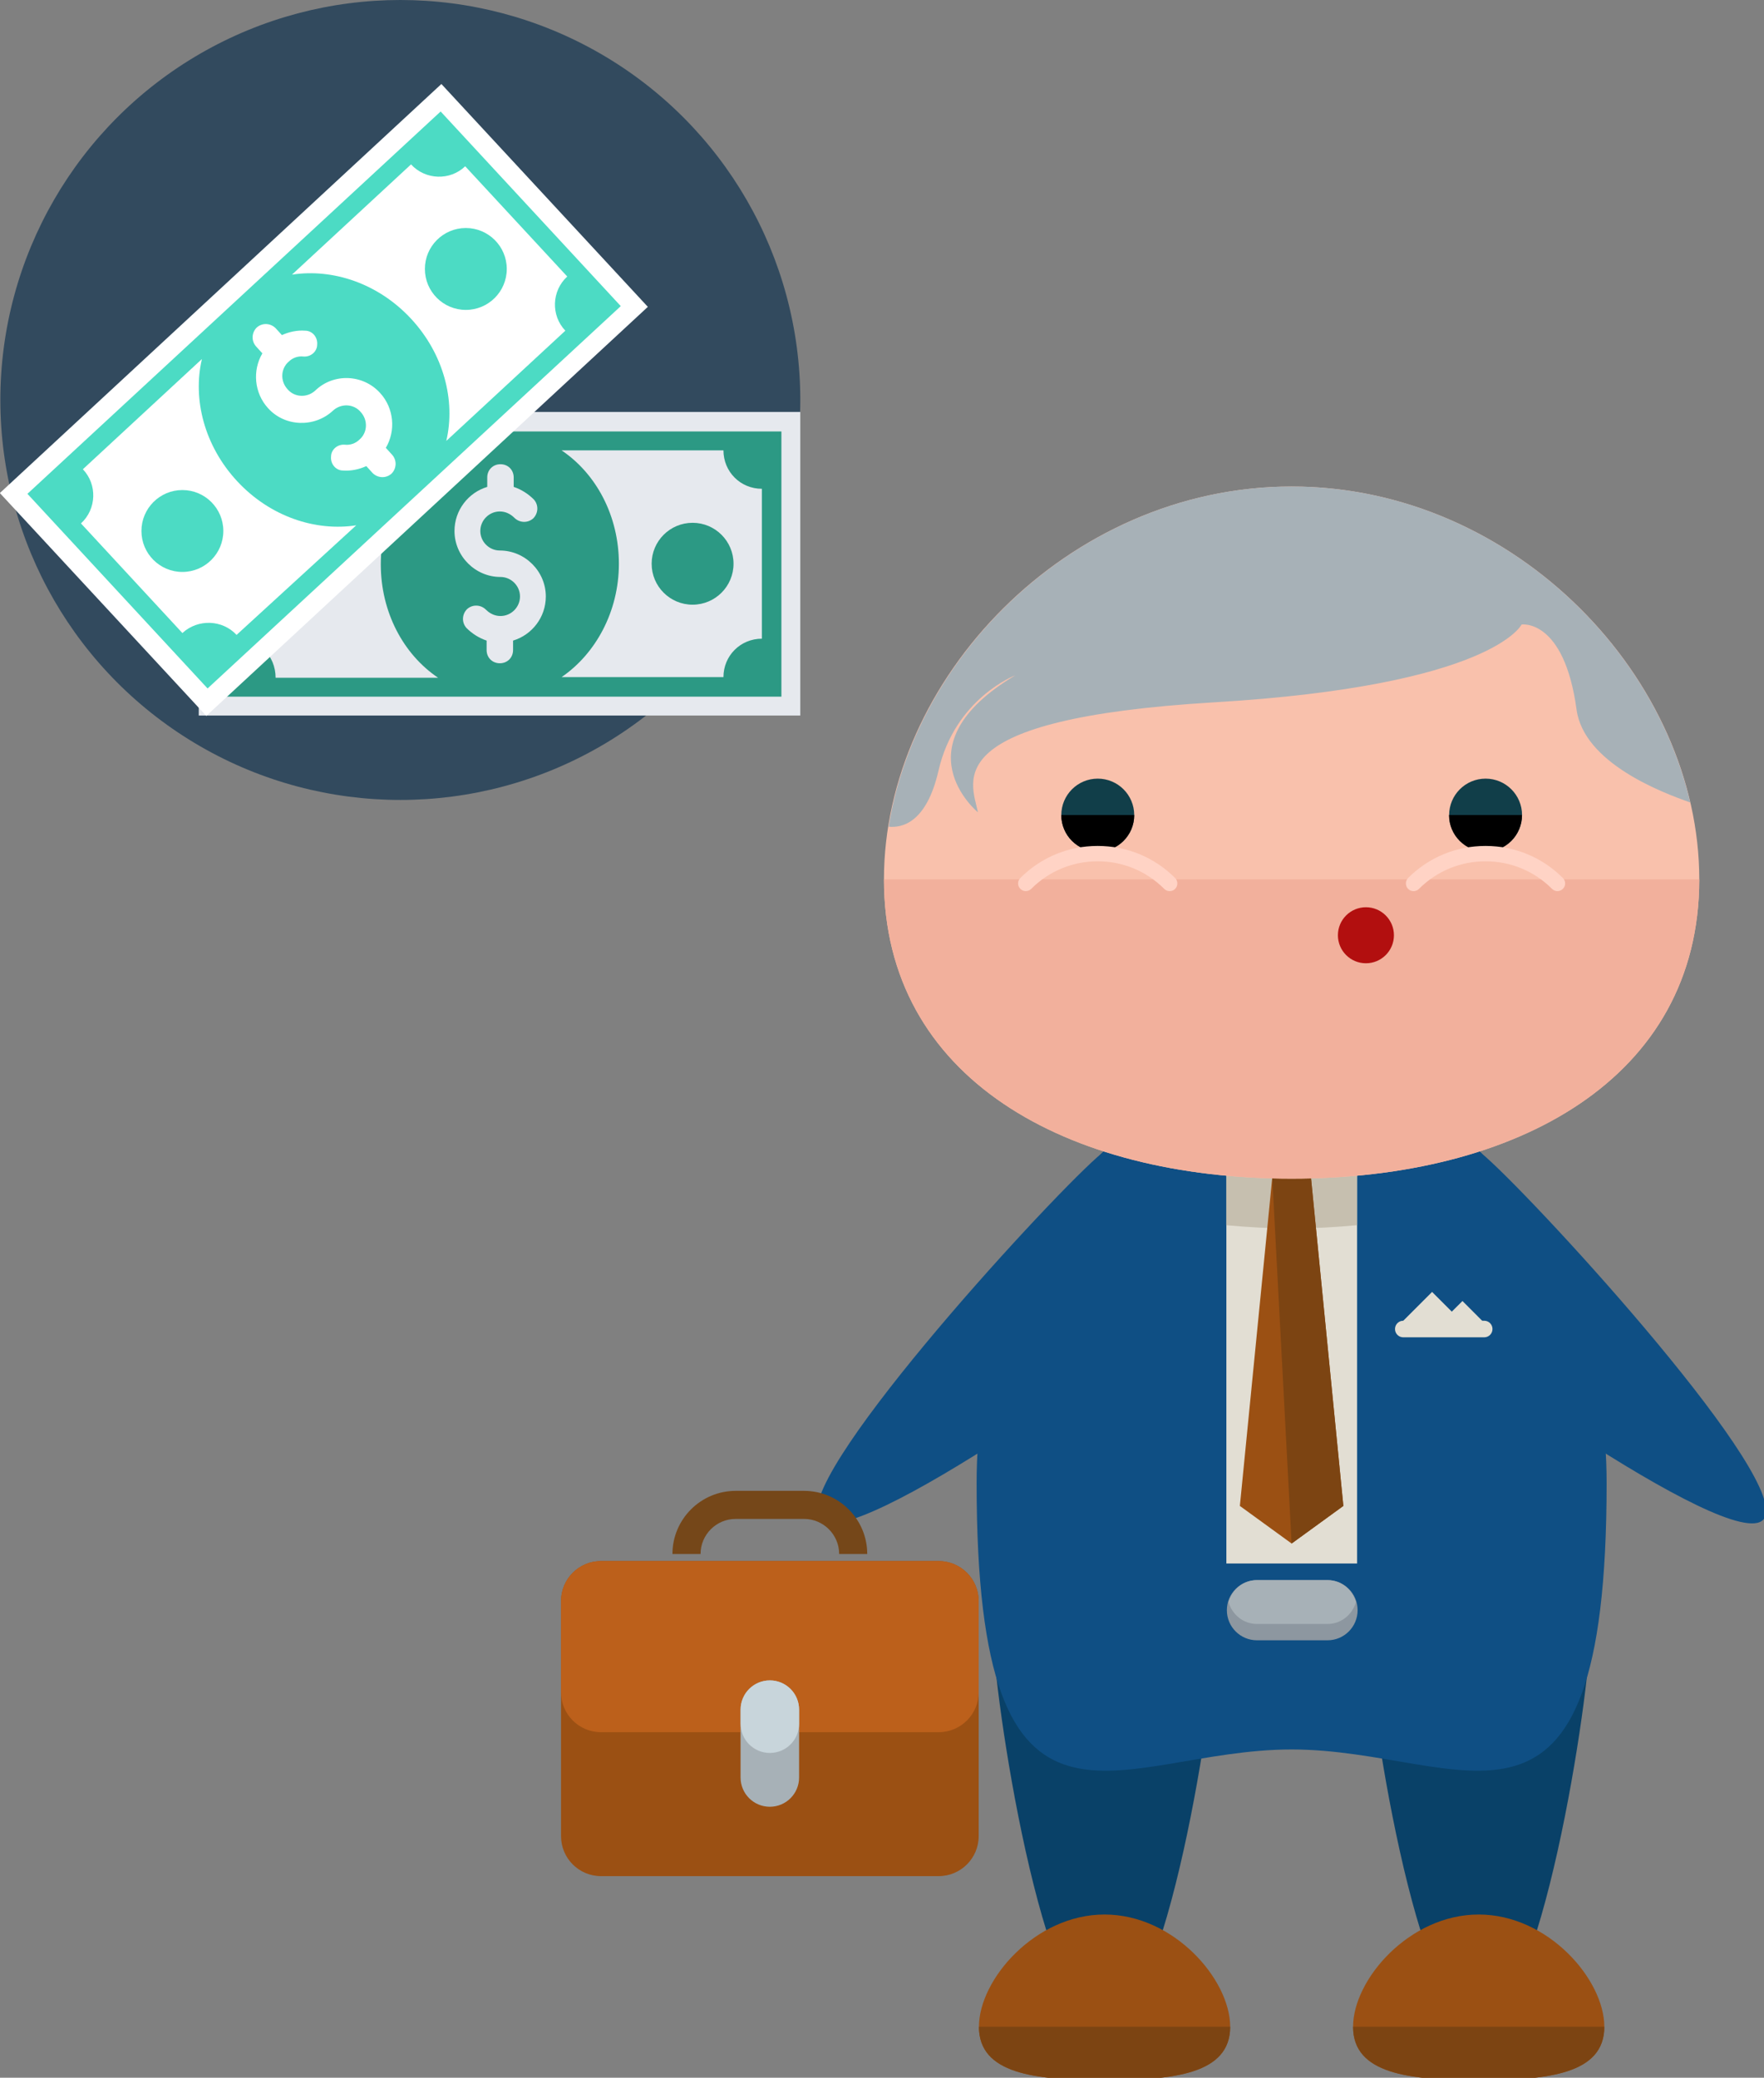 <?xml version="1.0" encoding="UTF-8" standalone="no"?>
<!-- Created with Inkscape (http://www.inkscape.org/) -->

<svg
   width="147.869mm"
   height="174.165mm"
   viewBox="0 0 147.869 174.165"
   version="1.1"
   id="svg1"
   xml:space="preserve"
   xmlns="http://www.w3.org/2000/svg"
   xmlns:svg="http://www.w3.org/2000/svg"><rect x="0" y="0" width="147.869" height="174.165" fill="#808080" stroke="none"/><defs
     id="defs1" /><g
     id="layer1"
     transform="translate(-21.333,-49.261)"><g
       id="g1"
       transform="matrix(0.132,0,0,0.132,21.334,49.247)"><circle
         style="fill:#324a5e"
         cx="254.214"
         cy="254.107"
         r="254"
         id="circle1" /><rect
         x="126.214"
         y="261.707"
         style="fill:#e6e9ee"
         width="382"
         height="192.8"
         id="rect1" /><g
         id="g3">
	<path
   style="fill:#2c9984"
   d="m 138.614,274.107 v 168.4 h 357.6 v -168.4 z m 12,131.6 v -94.8 c 13.6,0 24.4,-10.8 24.4,-24.4 h 103.2 c -21.6,14.8 -36.4,41.6 -36.4,72 0,30.4 14.4,57.2 36.4,72 h -103.2 c 0,-14 -10.8,-24.8 -24.4,-24.8 z m 333.2,0 c -13.6,0 -24.4,10.8 -24.4,24.4 h -102.8 c 21.6,-14.8 36.4,-41.6 36.4,-72 0,-30.4 -14.4,-57.2 -36.4,-72 h 102.8 c 0,13.6 10.8,24.4 24.4,24.4 z"
   id="path1" />
	<circle
   style="fill:#2c9984"
   cx="439.814"
   cy="358.107"
   r="26"
   id="circle2" />
	<circle
   style="fill:#2c9984"
   cx="194.614"
   cy="358.107"
   r="26"
   id="circle3" />
</g><path
         style="fill:#e6e9ee"
         d="m 317.414,349.707 c -6.8,0 -12.4,-5.6 -12.4,-12.4 0,-6.8 5.6,-12.4 12.4,-12.4 3.6,0 6.8,1.6 9.2,4 3.2,3.2 8.4,3.6 12,0.4 3.2,-3.2 3.6,-8.4 0.4,-12 -3.6,-3.6 -8,-6.4 -12.8,-8 v -6 c 0,-4.8 -3.6,-8.4 -8.4,-8.4 -4.8,0 -8.4,3.6 -8.4,8.4 v 6 c -12,3.6 -20.8,14.8 -20.8,28 0,16 13.2,29.2 29.2,29.2 6.8,0 12.4,5.6 12.4,12.4 0,6.8 -5.6,12.4 -12.4,12.4 -3.6,0 -6.8,-1.6 -9.2,-4 -3.2,-3.2 -8.4,-3.6 -12,-0.4 -3.2,3.2 -3.6,8.4 -0.4,12 3.6,3.6 8,6.4 12.8,8 v 6 c 0,4.8 3.6,8.4 8.4,8.4 4.8,0 8.4,-3.6 8.4,-8.4 v -6 c 12,-3.6 20.8,-14.8 20.8,-28 0,-16 -13.2,-29.2 -29.2,-29.2 z"
         id="path3" /><rect
         x="109.23"
         y="63.278"
         transform="matrix(-0.68,-0.734,0.734,-0.68,158.839,577.936)"
         style="fill:#ffffff"
         width="192.802"
         height="382.005"
         id="rect3" /><g
         id="g5">
	<path
   style="fill:#4cdbc4"
   d="m 17.414,313.707 114.4,123.6 262.4,-242.8 -114.4,-123.6 z m 98.4,88.4 -64.4,-69.6 c 10,-9.2 10.4,-24.8 1.2,-34.4 l 75.6,-70 c -6,25.6 1.6,55.2 22.4,77.6 20.8,22.4 49.6,32 75.6,28 l -76,69.6 c -8.8,-9.6 -24.4,-10.4 -34.4,-1.2 z m 244.4,-226.4 c -10,9.2 -10.4,24.8 -1.2,34.4 l -75.6,70 c 6,-25.6 -1.6,-55.2 -22.4,-77.6 -20.8,-22.4 -49.6,-32 -75.6,-28 l 75.6,-70 c 9.2,10 24.8,10.4 34.4,1.2 z"
   id="path4" />
	<circle
   style="fill:#4cdbc4"
   cx="295.814"
   cy="170.907"
   r="26"
   id="circle4" />
	<circle
   style="fill:#4cdbc4"
   cx="115.814"
   cy="337.307"
   r="26"
   id="circle5" />
</g><path
         style="fill:#ffffff"
         d="m 200.214,248.107 c -5.2,4.8 -13.2,4.4 -17.6,-0.8 -4.8,-5.2 -4.4,-13.2 0.8,-17.6 2.4,-2.4 6,-3.6 9.2,-3.2 4.8,0.4 8.8,-3.2 8.8,-7.6 0.4,-4.8 -3.2,-8.8 -7.6,-8.8 -5.2,-0.4 -10.4,0.8 -14.8,2.8 l -4,-4.4 c -3.2,-3.2 -8.4,-3.6 -12,-0.4 -3.2,3.2 -3.6,8.4 -0.4,12 l 4,4.4 c -6.4,10.8 -5.2,25.2 3.6,34.8 10.8,12 29.6,12.4 41.2,1.6 5.2,-4.8 13.2,-4.4 17.6,0.8 4.8,5.2 4.4,13.2 -0.8,17.6 -2.4,2.4 -6,3.6 -9.2,3.2 -4.8,-0.4 -8.8,3.2 -8.8,7.6 -0.4,4.8 3.2,8.8 7.6,8.8 5.2,0.4 10.4,-0.8 14.8,-2.8 l 4,4.4 c 3.2,3.2 8.4,3.6 12,0.4 3.2,-3.2 3.6,-8.4 0.4,-12 l -4,-4.4 c 6.4,-10.8 5.2,-25.2 -3.6,-34.8 -10.8,-12 -29.6,-12.8 -41.2,-1.6 z"
         id="path5" /></g><g
       id="g4"
       transform="matrix(0.265,0,0,0.265,52.078,90.043)"><g
         id="g2">
	<path
   style="fill:#094168"
   d="m 268.699,361.913 c 0,19.503 -15.817,124.668 -35.336,124.668 -19.495,0 -35.304,-105.173 -35.304,-124.668 0,-19.495 15.817,-35.32 35.304,-35.32 19.519,0 35.336,15.825 35.336,35.32 z"
   id="path1-7" />
	<path
   style="fill:#094168"
   d="m 387.057,361.913 c 0,19.503 -15.817,124.668 -35.336,124.668 -19.495,0 -35.304,-105.173 -35.304,-124.668 0,-19.495 15.817,-35.32 35.304,-35.32 19.519,0 35.336,15.825 35.336,35.32 z"
   id="path2" />
</g><path
         style="fill:#0f4f84"
         d="m 392.193,315.242 c 0,126.33 -44.599,84.259 -99.643,84.259 -55.028,0 -99.643,42.071 -99.643,-84.259 0,-72.231 44.631,-130.781 99.643,-130.781 55.028,0.009 99.643,58.558 99.643,130.781 z"
         id="path3-9" /><path
         style="fill:#9b5013"
         d="m 273.118,487.219 c 0,14.935 -17.802,16.904 -39.739,16.904 -21.937,0 -39.739,-1.961 -39.739,-16.904 0,-14.943 17.802,-35.509 39.739,-35.509 21.937,0 39.739,20.567 39.739,35.509 z"
         id="path4-3" /><path
         style="fill:#7c4412"
         d="m 273.118,487.219 c 0,14.935 -17.802,16.904 -39.739,16.904 -21.937,0 -39.739,-1.961 -39.739,-16.904"
         id="path5-8" /><path
         style="fill:#9b5013"
         d="m 391.468,487.219 c 0,14.935 -17.802,16.904 -39.739,16.904 -21.937,0 -39.739,-1.961 -39.739,-16.904 0,-14.943 17.802,-35.509 39.739,-35.509 21.937,0 39.739,20.567 39.739,35.509 z"
         id="path6" /><path
         style="fill:#7c4412"
         d="m 391.468,487.219 c 0,14.935 -17.802,16.904 -39.739,16.904 -21.937,0 -39.739,-1.961 -39.739,-16.904"
         id="path7" /><g
         id="g9">
	<path
   style="fill:#0f4f84"
   d="m 281.562,203.768 c 10.027,11.28 3.663,33.304 -14.218,49.223 -17.881,15.896 -114.018,85.024 -124.062,73.767 -10.012,-11.296 69.892,-98.714 87.773,-114.609 17.865,-15.895 40.479,-19.653 50.507,-8.381 z"
   id="path8" />
	<path
   style="fill:#0f4f84"
   d="m 303.53,203.768 c -10.027,11.28 -3.663,33.304 14.218,49.223 17.881,15.896 114.018,85.024 124.062,73.767 10.012,-11.296 -69.892,-98.714 -87.773,-114.609 -17.857,-15.895 -40.471,-19.653 -50.507,-8.381 z"
   id="path9" />
</g><rect
         x="271.912"
         y="199.546"
         style="fill:#e2ded3"
         width="41.354"
         height="141.131"
         id="rect9" /><path
         style="fill:#c6bfaf"
         d="m 271.873,233.669 c 6.75,0.622 13.627,1.024 20.693,1.024 7.05,0 13.926,-0.402 20.661,-1.024 v -34.123 h -41.354 z"
         id="path10" /><polygon
         style="fill:#9b5013"
         points="298.67,218.577 308.918,322.465 292.55,334.36 276.182,322.465 286.43,218.577 "
         id="polygon10" /><polyline
         style="fill:#7c4412"
         points="286.43,218.577 298.67,218.577 308.918,322.465 292.55,334.36 "
         id="polyline10" /><path
         style="fill:#f9c1ac"
         d="m 421.503,124.258 c 0,63.008 -57.738,94.681 -128.937,94.681 -71.215,0 -128.969,-31.673 -128.969,-94.681 C 163.597,61.235 221.35,0 292.566,0 363.765,0 421.503,61.235 421.503,124.258 Z"
         id="path11" /><path
         style="fill:#f2b09c"
         d="m 421.503,124.258 c 0,63.008 -57.738,94.681 -128.937,94.681 -71.215,0 -128.969,-31.673 -128.969,-94.681"
         id="path12" /><circle
         style="fill:#113e49"
         cx="231.228"
         cy="103.936"
         r="11.532"
         id="circle12" /><path
         d="m 242.76,103.936 c 0,6.388 -5.167,11.54 -11.54,11.54 -6.372,0 -11.524,-5.152 -11.524,-11.54"
         id="path13" /><path
         style="fill:#ffd3c5"
         d="m 253.977,127.992 c -0.614,0 -1.245,-0.221 -1.725,-0.717 -5.632,-5.624 -13.107,-8.72 -21.047,-8.72 h -0.016 c -7.94,0 -15.399,3.104 -21,8.712 -0.953,0.953 -2.489,0.977 -3.434,0.008 -0.953,-0.922 -0.985,-2.458 -0.032,-3.419 6.538,-6.546 15.218,-10.161 24.458,-10.161 h 0.016 c 9.263,0 17.952,3.592 24.505,10.145 0.937,0.937 0.937,2.505 0,3.434 -0.465,0.498 -1.079,0.718 -1.725,0.718 z"
         id="path14" /><circle
         style="fill:#113e49"
         cx="353.911"
         cy="103.936"
         r="11.532"
         id="circle14" /><path
         d="m 342.348,103.936 c 0,6.388 5.151,11.54 11.54,11.54 6.372,0 11.524,-5.152 11.524,-11.54"
         id="path15" /><path
         style="fill:#ffd3c5"
         d="m 331.131,127.992 c 0.599,0 1.229,-0.221 1.709,-0.717 5.632,-5.624 13.107,-8.72 21.047,-8.72 h 0.016 c 7.94,0 15.415,3.104 21.016,8.712 0.937,0.953 2.473,0.977 3.434,0.008 0.953,-0.922 0.969,-2.458 0.016,-3.419 -6.506,-6.546 -15.218,-10.161 -24.458,-10.161 h -0.016 c -9.247,0 -17.936,3.592 -24.505,10.145 -0.922,0.937 -0.922,2.505 0,3.434 0.481,0.498 1.095,0.718 1.741,0.718 z"
         id="path16" /><path
         style="fill:#8d97a0"
         d="m 313.424,355.454 c 0,5.254 -4.261,9.515 -9.523,9.515 h -22.307 c -5.262,0 -9.523,-4.261 -9.523,-9.515 v 0 c 0,-5.262 4.261,-9.523 9.523,-9.523 h 22.307 c 5.261,0 9.523,4.261 9.523,9.523 z"
         id="path17" /><path
         style="fill:#a7b1b7"
         d="m 303.901,345.931 h -22.307 c -4.348,0 -7.861,2.962 -9.003,6.94 1.142,3.97 4.655,6.932 9.003,6.932 h 22.307 c 4.348,0 7.861,-2.962 9.003,-6.932 -1.142,-3.978 -4.655,-6.94 -9.003,-6.94 z"
         id="path18" /><path
         style="fill:#e2ded3"
         d="m 356.093,266.508 c 0,1.457 -1.174,2.623 -2.623,2.623 h -25.6 c -1.449,0 -2.615,-1.166 -2.615,-2.623 v 0 c 0,-1.457 1.166,-2.623 2.615,-2.623 h 25.6 c 1.449,0 2.623,1.166 2.623,2.623 z"
         id="path19" /><circle
         style="fill:#b20f0f"
         cx="316.055"
         cy="141.95"
         r="8.862"
         id="circle19" /><polygon
         style="fill:#e2ded3"
         points="330.997,264.948 327.87,263.885 336.984,254.771 343.222,261.01 346.594,257.646 353.888,264.948 "
         id="polygon19" /><path
         style="fill:#a7b1b7"
         d="M 418.628,99.935 C 406.222,46.371 354.518,0 292.566,0 227.668,0 174.097,50.885 165.078,107.607 c 4.104,0.433 11.965,-1.103 15.762,-17.684 5.262,-22.977 24.292,-30.192 24.292,-30.192 -37.415,22.323 -11.815,43.323 -11.815,43.323 -1.969,-9.846 -13.123,-29.538 74.831,-34.792 87.946,-5.254 97.154,-24.615 97.154,-24.615 0,0 13.446,-1.961 17.384,26.915 2.284,16.769 26.6,26.096 35.942,29.373 z"
         id="path20" /><path
         style="fill:#9b5013"
         d="m 193.561,426.921 c 0,6.995 -5.679,12.65 -12.666,12.65 H 74.099 c -6.995,0 -12.65,-5.664 -12.65,-12.65 v -74.358 c 0,-7.003 5.664,-12.658 12.65,-12.658 h 106.795 c 6.995,0 12.666,5.664 12.666,12.658 v 74.358 z"
         id="path21" /><path
         style="fill:#bc601b"
         d="M 180.895,339.897 H 74.099 c -6.995,0 -12.65,5.664 -12.65,12.658 V 381.4 c 0,6.987 5.664,12.642 12.65,12.642 h 106.795 c 6.995,0 12.666,-5.664 12.666,-12.642 v -28.845 c 0.001,-6.994 -5.671,-12.658 -12.665,-12.658 z"
         id="path22" /><path
         style="fill:#a7b1b7"
         d="m 136.752,408.371 c 0,5.112 -4.128,9.255 -9.255,9.255 v 0 c -5.112,0 -9.255,-4.135 -9.255,-9.255 v -21.457 c 0,-5.12 4.135,-9.263 9.255,-9.263 v 0 c 5.12,0 9.255,4.135 9.255,9.263 z"
         id="path23" /><path
         style="fill:#c8d5db"
         d="m 127.505,377.651 c -5.112,0 -9.255,4.135 -9.255,9.263 v 4.435 c 0,5.112 4.135,9.255 9.255,9.255 5.12,0 9.255,-4.135 9.255,-9.255 v -4.435 c -0.008,-5.12 -4.135,-9.263 -9.255,-9.263 z"
         id="path24" /><path
         style="fill:#754719"
         d="m 158.311,337.684 h -8.885 c 0,-6.12 -4.978,-11.106 -11.106,-11.106 h -21.638 c -6.12,0 -11.099,4.986 -11.099,11.106 H 96.69 c 0,-11.012 8.98,-19.984 19.992,-19.984 h 21.638 c 11.028,0 19.991,8.972 19.991,19.984 z"
         id="path25" /></g></g></svg>

